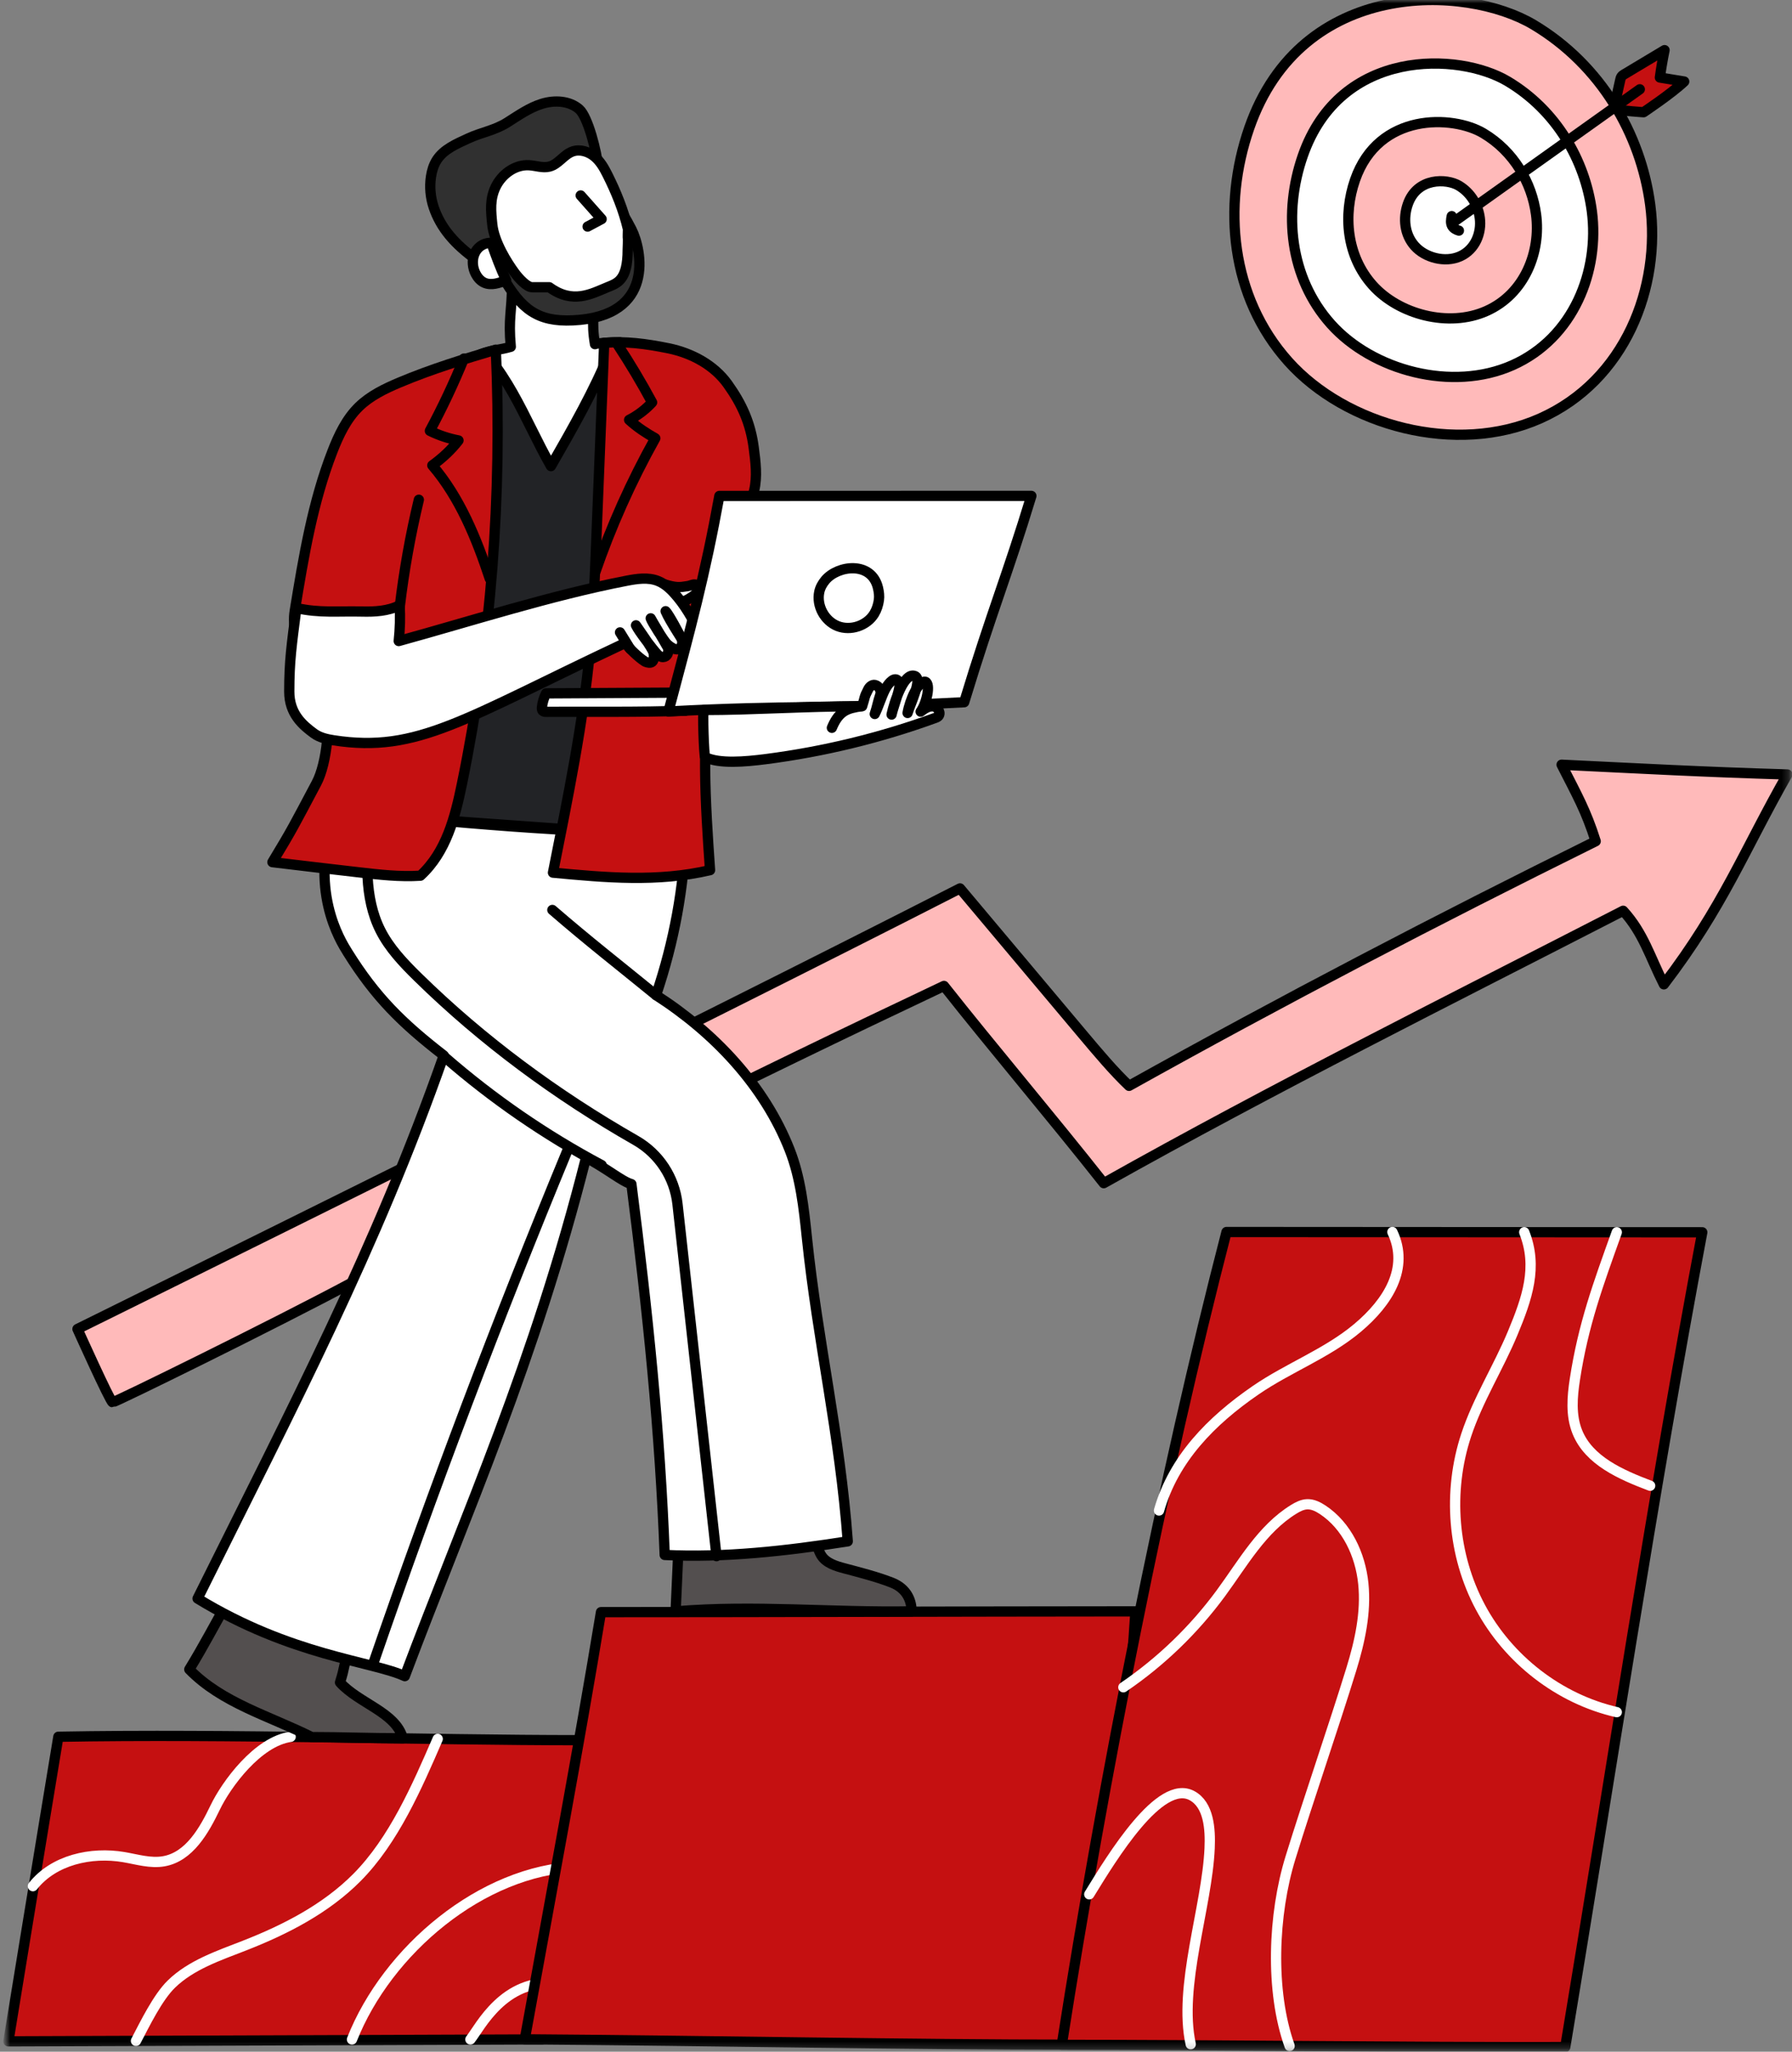 <svg width="262" height="300" viewBox="0 0 262 300" fill="none" xmlns="http://www.w3.org/2000/svg">
<rect x="0" y="0" width="262" height="300" fill="#808080" stroke="none"/>
<mask id="mask0_2010_5807" style="mask-type:luminance" maskUnits="userSpaceOnUse" x="0" y="0" width="262" height="300">
<path d="M261.742 0H0.81V299.747H261.742V0Z" fill="white"/>
</mask>
<g mask="url(#mask0_2010_5807)">
<path d="M79.227 298.207L1.229 298.485C1.229 298.485 6.211 267.924 8.532 253.947C33.407 253.493 62.794 254.448 84.716 254.448C86.848 255.897 79.227 298.207 79.227 298.207H79.227Z" fill="#C51011" stroke="black" stroke-width="1.5" stroke-linecap="round" stroke-linejoin="round"/>
<path d="M4.81 275.796C7.838 271.957 13.301 270.728 18.121 271.55C20.058 271.881 22.014 272.498 23.949 272.155C27.665 271.497 29.829 267.693 31.462 264.291C33.095 260.889 37.687 254.632 42.495 253.958" stroke="white" stroke-width="1.5" stroke-linecap="round" stroke-linejoin="round"/>
<path d="M19.881 298.418C21.174 295.948 23.059 292.058 25.056 290.113C27.965 287.283 31.969 285.959 35.748 284.481C41.76 282.129 47.644 279.102 52.192 274.521C57.555 269.118 60.974 261.25 63.995 254.263" stroke="white" stroke-width="1.5" stroke-linecap="round" stroke-linejoin="round"/>
<path d="M51.46 298.209C56.607 285.172 70.45 273.463 84.457 272.944" stroke="white" stroke-width="1.5" stroke-linecap="round" stroke-linejoin="round"/>
<path d="M68.774 298.209C70.23 296.365 73.643 289.29 81.429 289.989" stroke="white" stroke-width="1.5" stroke-linecap="round" stroke-linejoin="round"/>
<path d="M156.82 298.979C134.588 298.992 103.109 298.377 76.722 298.191C80.479 277.506 84.586 255.637 87.868 235.727C112.498 235.727 140.057 235.628 166.005 235.612C164.764 255.548 161.788 278.682 156.82 298.979H156.82Z" fill="#C51011" stroke="black" stroke-width="1.5" stroke-linecap="round" stroke-linejoin="round"/>
<path d="M11.326 194.327C11.326 194.327 101.733 149.685 140.358 129.903C146.328 137.007 152.298 144.111 158.267 151.216C160.541 153.922 162.816 156.629 165.073 158.773C187.418 146.308 210.114 134.471 233.299 123.005C231.867 118.504 230.622 116.361 228.313 111.816C240.15 112.388 248.926 112.878 261.322 113.243C255.076 124.194 251.909 132.627 243.268 143.929C241.22 139.901 240.292 136.433 237.311 133.172C212.35 146.004 186.123 159.093 161.374 173.003C153.895 163.522 145.02 153.048 138.012 144.164C108.995 157.888 79.777 172.37 51.482 187.528C40.211 193.567 16.736 205.098 16.457 205.04C16.111 204.967 11.327 194.326 11.327 194.326L11.326 194.327Z" fill="#FFBABA" stroke="black" stroke-width="1.5" stroke-linecap="round" stroke-linejoin="round"/>
<path d="M228.848 299.321C235.214 261.127 241.705 218.235 248.881 180.185C223.277 180.185 198.8 180.145 179.322 180.145C170.031 215.978 161.336 259.977 155.236 299.001C177.077 299.001 205.582 299.379 228.848 299.321Z" fill="#C51011" stroke="black" stroke-width="1.5" stroke-linecap="round" stroke-linejoin="round"/>
<path d="M169.453 220.866C171.609 213.301 177.098 207.735 183.58 203.28C188.387 199.975 194.021 197.913 198.485 194.159C202.95 190.405 206.078 185.413 203.573 180.146" stroke="white" stroke-width="1.5" stroke-linecap="round" stroke-linejoin="round"/>
<path d="M222.851 180.174C224.88 185.259 223.273 189.861 221.17 194.915C219.066 199.97 216.082 204.651 214.363 209.849C211.648 218.061 212.359 227.379 216.441 235.005C220.522 242.629 227.952 248.421 236.383 250.352" stroke="white" stroke-width="1.5" stroke-linecap="round" stroke-linejoin="round"/>
<path d="M236.383 180.182C233.645 187.823 231.491 193.652 230.257 201.674C229.863 204.239 229.641 206.947 230.604 209.357C232.295 213.588 237.002 215.626 241.263 217.242" stroke="white" stroke-width="1.5" stroke-linecap="round" stroke-linejoin="round"/>
<path d="M164.238 246.714C169.726 242.981 174.572 238.306 178.501 232.957C181.73 228.56 184.506 223.552 189.15 220.69C189.754 220.318 190.412 219.979 191.121 219.953C191.933 219.924 192.702 220.309 193.38 220.757C196.921 223.098 198.892 227.327 199.323 231.551C199.754 235.774 198.819 240.02 197.57 244.077C195.038 252.301 191.2 263.441 188.666 271.665C186.132 279.889 185.661 291.057 188.548 299.163" stroke="white" stroke-width="1.5" stroke-linecap="round" stroke-linejoin="round"/>
<path d="M159.255 276.986C162.64 271.478 169.596 260.027 174.278 262.56C176.745 263.895 176.976 267.437 176.854 270.241C176.479 278.854 172.244 290.486 174.089 298.908" stroke="white" stroke-width="1.5" stroke-linecap="round" stroke-linejoin="round"/>
<path d="M99.194 226.332L98.781 235.613C110.349 234.655 121.667 235.818 133.272 235.613C133.288 234.073 132.601 232.279 130.407 231.416C128.228 230.559 125.74 229.932 123.477 229.329C122.198 228.988 120.803 228.566 120.087 227.453C119.501 226.542 119.44 225.257 118.551 224.638C118.028 224.275 117.349 224.247 116.712 224.238C110.782 224.154 104.845 224.511 99.193 226.332L99.194 226.332Z" fill="#534F4F" stroke="black" stroke-width="1.5" stroke-linecap="round" stroke-linejoin="round"/>
<path d="M33.349 234.102C31.476 237.396 29.725 240.76 27.675 244.099C32.455 249.011 39.293 250.866 45.581 253.998C49.86 253.998 53.805 254.172 58.885 254.172C57.919 250.397 52.421 249.048 49.712 246.008C50.504 243.446 50.037 244.382 50.829 241.82C50.906 241.574 50.982 241.313 50.922 241.063C50.848 240.754 50.586 240.533 50.332 240.342C47.858 238.48 44.886 237.427 41.964 236.402C39.434 235.513 36.904 234.625 33.349 234.102V234.102Z" fill="#534F4F" stroke="black" stroke-width="1.5" stroke-linecap="round" stroke-linejoin="round"/>
<path d="M49.082 118.541C66.45 120.226 82.814 121.844 100.271 121.873C99.996 129.761 98.589 137.61 95.92 145.514C104.423 150.977 111.751 158.716 115.449 168.121C117.053 172.202 117.521 176.626 117.974 180.987C119.553 196.208 122.811 209.751 123.947 225.373C114.915 226.8 105.817 227.801 97.184 227.364C96.494 209.27 94.731 192.057 92.315 173.139C90.929 172.745 88.912 170.988 85.684 169.26C78.129 199.199 68.225 221.059 59.185 245.087C54.422 242.896 42.582 242.126 28.887 233.739C42.897 205.511 54.929 182.68 64.881 154.333C58.783 149.605 54.929 145.829 50.842 139.283C49.727 137.5 44.979 129.952 49.082 118.542L49.082 118.541Z" fill="white" stroke="black" stroke-width="1.5" stroke-linecap="round" stroke-linejoin="round"/>
<path d="M74.872 41.375C74.852 45.708 74.294 46.394 74.679 50.709C73.169 51.166 71.776 51.192 70.336 51.772C70.177 55.816 70.243 60.593 71.416 64.466C72.591 68.339 75.111 71.98 78.808 73.625C80.63 74.436 82.889 74.684 84.528 73.548C85.691 72.742 86.338 71.393 86.866 70.081C89.318 63.983 91.045 56.586 90.648 50.05C89.498 50.05 87.388 50.139 86.99 50.324C86.415 46.921 86.972 46.119 86.808 42.002C83.617 41.684 80.451 41.118 74.871 41.375L74.872 41.375Z" fill="white" stroke="black" stroke-width="1.5" stroke-linecap="round" stroke-linejoin="round"/>
<path d="M87.47 24.617C87.291 22.271 85.95 17.072 84.69 15.973C83.242 14.709 81.065 14.608 79.228 15.176C77.391 15.744 75.793 16.878 74.168 17.904C72.293 19.087 70.481 19.308 68.467 20.236C66.743 21.031 64.866 21.818 63.846 23.42C63.387 24.141 63.14 24.981 63.012 25.826C62.787 27.316 62.922 28.86 63.4 30.289C64.432 33.371 66.51 35.697 69.522 37.893C70.853 38.481 72.098 39.266 73.468 40.44C76.202 45.181 78.557 47.08 83.743 46.844C95.925 46.291 93.82 36.469 92.331 33.542C91.526 31.961 90.599 30.442 89.443 28.806C88.248 28.901 86.933 28.963 85.975 28.243C85.187 27.65 84.813 26.585 84.979 25.614C85.145 24.643 85.816 23.789 87.47 24.617V24.617Z" fill="#303030" stroke="black" stroke-width="1.5" stroke-linecap="round" stroke-linejoin="round"/>
<path d="M75.238 39.878C74.196 38.474 72.238 35.397 71.974 32.822C71.773 30.853 71.598 29.136 72.461 27.335C73.323 25.534 75.227 24.059 77.313 24.159C78.321 24.207 79.337 24.606 80.313 24.363C81.663 24.025 82.423 22.59 83.737 22.14C84.809 21.773 86.043 22.165 86.904 22.874C87.764 23.583 88.316 24.561 88.805 25.537C90.089 28.095 91.159 30.735 91.81 33.5C91.81 34 91.754 34.637 91.81 35C91.81 35.5 91.81 35.5 91.773 36.5C91.773 41.026 90.235 41.41 88.805 42C86.429 42.981 83.737 44.5 80.313 42C79.31 42 78.583 41.995 77.81 42C77.037 42.005 75.868 40.728 75.237 39.879L75.238 39.878Z" fill="white" stroke="black" stroke-width="1.5" stroke-linecap="round" stroke-linejoin="round"/>
<path d="M74.002 40.98C72.981 41.387 71.822 41.789 70.819 41.342C70.261 41.093 69.836 40.605 69.553 40.063C69.091 39.176 68.982 38.09 69.35 37.161C69.718 36.231 70.59 35.495 71.838 35.501C72.485 37.367 73.167 39.221 74.002 40.98Z" fill="white" stroke="black" stroke-width="1.5" stroke-linecap="round" stroke-linejoin="round"/>
<path d="M65.059 154.594C72.065 160.694 79.767 165.996 87.966 170.364" stroke="black" stroke-width="1.5" stroke-linecap="round" stroke-linejoin="round"/>
<path d="M80.756 133.052C86.074 137.652 90.471 141.07 95.921 145.514" stroke="black" stroke-width="1.5" stroke-linecap="round" stroke-linejoin="round"/>
<path d="M54.62 243.1C63.303 217.89 72.745 192.941 82.928 168.299" stroke="black" stroke-width="1.5" stroke-linecap="round" stroke-linejoin="round"/>
<path d="M71.661 52.483C74.171 55.618 75.981 59.242 77.772 62.837C78.662 64.623 79.552 66.408 80.551 68.154C83.744 62.589 86.931 57.021 89.178 51.408C91.003 53.86 91.74 56.938 92.291 59.945C96 80.176 93.199 100.967 89.516 121.772C79.703 120.971 61.835 119.821 59.566 119.548C60.625 98.225 60.769 78.209 68.385 58.264C69.381 55.655 70.497 53.065 71.661 52.483Z" fill="#222326" stroke="black" stroke-width="1.5" stroke-linecap="round" stroke-linejoin="round"/>
<path d="M54.041 120.144C53.586 125.514 53.187 131.201 55.603 136.018C56.917 138.638 58.975 140.799 61.066 142.851C70.556 152.167 81.367 160.134 92.945 166.745C96.353 168.691 98.621 172.151 99.053 176.052L104.756 227.54" stroke="black" stroke-width="1.5" stroke-linecap="round" stroke-linejoin="round"/>
<path d="M43.098 89.292C44.393 81.402 45.706 73.444 48.606 65.993C49.526 63.627 50.642 61.266 52.456 59.491C54.116 57.868 56.255 56.836 58.394 55.934C63.115 53.944 68.03 52.45 72.492 51.129C73.453 72.381 71.815 93.753 67.544 114.593C66.547 119.456 65.253 124.576 61.466 128.045C58.457 128.242 55.442 127.895 52.447 127.549C48.197 127.057 43.946 126.566 39.828 126.063C42.755 121.227 42.956 120.756 46.268 114.511C47.851 111.527 48.362 105.42 47.571 102.136C46.316 96.922 42.292 94.2 43.098 89.292Z" fill="#C51011" stroke="black" stroke-width="1.5" stroke-linecap="round" stroke-linejoin="round"/>
<path d="M88.338 50.127C87.955 59.613 87.537 70.219 87.155 79.705C86.949 84.8 86.743 89.898 86.27 94.976C85.264 105.79 83.058 116.452 80.848 127.599C88.445 128.314 96.177 129.024 103.812 127.233C103.127 117.358 102.447 107.361 104.214 97.621C105.009 93.239 106.292 88.953 106.981 84.552C107.428 81.697 107.63 78.772 108.62 76.057C109.149 74.608 109.899 73.234 110.257 71.733C110.745 69.684 110.472 67.541 110.198 65.454C109.726 61.873 108.494 59.111 106.395 56.172C104.391 53.366 101.134 51.625 97.756 50.933C94.378 50.24 91.407 49.876 88.338 50.127Z" fill="#C51011" stroke="black" stroke-width="1.5" stroke-linecap="round" stroke-linejoin="round"/>
<path d="M97.088 85.418C98.841 85.97 99.364 85.892 100.576 85.692C101.031 85.616 101.579 85.258 101.882 85.605C102.097 85.852 102.087 86.237 101.938 86.527C101.789 86.818 101.525 87.032 101.257 87.219C100.889 87.476 100.497 87.7 100.089 87.887" fill="white"/>
<path d="M97.088 85.418C98.841 85.97 99.364 85.892 100.576 85.692C101.031 85.616 101.579 85.258 101.882 85.605C102.097 85.852 102.087 86.237 101.938 86.527C101.789 86.818 101.525 87.032 101.257 87.219C100.889 87.476 100.497 87.7 100.089 87.887" stroke="black" stroke-width="1.5" stroke-linecap="round" stroke-linejoin="round"/>
<path d="M43.335 88.901C46.653 89.673 49.48 89.333 52.886 89.418C54.778 89.466 56.744 89.368 58.429 88.505C58.532 90.221 58.486 91.946 58.296 93.732C68.889 90.822 80.607 87.041 91.637 84.912C93.148 84.621 94.756 84.381 96.188 84.944C97.361 85.404 98.269 86.35 99.073 87.32C102.01 90.867 104.161 96.701 103.207 97.088C102.366 97.651 101.433 96.467 100.811 95.294C100.227 94.192 97.951 90.899 97.316 89.369C97.735 89.731 99.485 92.972 99.672 93.493C99.858 94.014 99.691 94.707 99.175 94.91C98.678 95.105 97.849 94.495 97.478 94.109C97.042 93.657 95.336 91.007 95.136 90.411C95.349 90.844 97.073 93.654 97.286 94.086C97.439 94.396 97.735 94.722 97.723 95.068C97.712 95.414 97.593 96.044 96.948 96.079C96.661 96.095 96.312 95.885 96.114 95.676C95.503 95.033 93.351 92.244 92.986 91.436C93.374 92.027 95.328 94.718 95.532 95.396C95.602 95.628 95.871 97.153 94.704 96.865C94.548 96.826 94.394 96.79 94.258 96.704C93.353 96.137 91.953 94.768 91.394 94.023C67.741 105.149 61.098 110.143 48.797 108.249C47.777 108.092 46.736 107.849 45.902 107.241C44.239 106.028 42.292 104.36 42.292 101.131C42.292 96.65 42.62 94.471 43.334 88.901L43.335 88.901Z" fill="white" stroke="black" stroke-width="1.5" stroke-linecap="round" stroke-linejoin="round"/>
<path d="M90.648 92.467L92.141 94.891" stroke="black" stroke-width="1.5" stroke-linecap="round" stroke-linejoin="round"/>
<path d="M61.238 73.071C60.002 78.226 59.069 83.453 58.446 88.718L61.238 73.071Z" fill="white"/>
<path d="M61.238 73.071C60.002 78.226 59.069 83.453 58.446 88.718" stroke="black" stroke-width="1.5" stroke-linecap="round" stroke-linejoin="round"/>
<path d="M67.823 52.432C66.353 56.038 64.692 59.567 62.85 62.999C64.174 63.652 65.585 64.124 67.035 64.4C65.987 65.765 64.709 66.953 63.207 68.046C67.245 72.769 69.655 78.704 71.607 84.604" stroke="black" stroke-width="1.5" stroke-linecap="round" stroke-linejoin="round"/>
<path d="M99.001 101.277C92.613 101.313 86.225 101.349 79.838 101.384C79.518 102.016 79.313 102.705 79.237 103.41C79.218 103.587 79.213 103.786 79.329 103.921C79.46 104.073 79.686 104.083 79.886 104.082C86.689 104.046 93.437 104.159 100.236 103.914C100.394 103.203 99.891 101.566 99.001 101.277Z" fill="white" stroke="black" stroke-width="1.5" stroke-linecap="round" stroke-linejoin="round"/>
<path d="M140.968 102.679C145.001 89.401 147.231 84.237 150.793 72.511C134.11 72.511 119.028 72.517 105.174 72.517C103.044 84.241 101.046 91.577 97.731 104.034C115.616 103.073 121.542 103.724 140.968 102.679Z" fill="white" stroke="black" stroke-width="1.5" stroke-linecap="round" stroke-linejoin="round"/>
<path d="M120.667 84.825C120.246 85.328 119.917 85.911 119.781 86.552C119.353 88.558 120.546 90.785 122.452 91.541C124.357 92.297 126.752 91.493 127.816 89.74C128.182 89.136 128.398 88.45 128.497 87.751C128.582 87.16 128.505 86.565 128.37 85.984C127.449 82.007 122.5 82.634 120.666 84.825H120.667Z" fill="white" stroke="black" stroke-width="1.5" stroke-linecap="round" stroke-linejoin="round"/>
<path d="M103.094 110.71C105.156 111.72 108.938 111.388 111.952 111.001C120.405 109.914 128.736 107.888 136.745 104.973C136.878 104.924 137.014 104.873 137.126 104.785C137.667 104.355 137.157 103.382 136.472 103.29C135.786 103.198 135.154 103.637 134.602 104.053C135.49 102.813 136.081 100.027 135.314 99.695C134.259 99.44 132.988 102.486 132.695 104.251C133.104 102.864 134.931 99.202 133.736 98.838C132.165 98.263 130.721 102.738 130.353 104.486C130.571 103.507 131.208 101.828 131.425 100.849C131.537 100.345 131.602 99.709 131.176 99.418C130.563 98.997 129.706 100.199 129.375 100.865C128.835 101.95 128.435 103.316 127.895 104.401C128.257 103.323 128.339 102.664 128.701 101.586C128.895 101.008 128.521 100.283 127.924 100.156C127.522 100.071 127.133 100.41 126.945 100.776C126.293 102.045 126.517 101.822 126.051 103.261C117.713 103.261 110.082 103.815 102.907 103.815C102.68 103.815 102.933 110.632 103.094 110.711L103.094 110.71Z" fill="white" stroke="black" stroke-width="1.5" stroke-linecap="round" stroke-linejoin="round"/>
<path d="M90.257 50.325C92.074 53.088 93.77 55.929 95.34 58.84C94.386 59.88 93.243 60.748 91.981 61.394C93.17 62.496 94.557 63.384 95.808 64.085C92.291 70.375 89.336 76.978 86.99 83.791" stroke="black" stroke-width="1.5" stroke-linecap="round" stroke-linejoin="round"/>
<path d="M125.886 103.274C124.998 103.413 124.079 103.564 123.333 104.064C122.514 104.611 122.004 105.512 121.625 106.42" fill="white"/>
<path d="M125.886 103.274C124.998 103.413 124.079 103.564 123.333 104.064C122.514 104.611 122.004 105.512 121.625 106.42" stroke="black" stroke-width="1.5" stroke-linecap="round" stroke-linejoin="round"/>
<path d="M84.898 28.579L87.963 32.034L85.912 33.13" fill="white"/>
<path d="M84.898 28.579L87.963 32.034L85.912 33.13" stroke="black" stroke-width="1.5" stroke-linecap="round" stroke-linejoin="round"/>
<path d="M182.643 18.728C178.674 30.164 179.913 43.4 188.345 52.84C196.778 62.28 212.93 66.639 225.178 61.186C237.633 55.64 242.87 41.992 241.266 29.926C239.896 19.616 234.06 9.488 224.202 3.608C214.345 -2.271 190.278 -3.275 182.642 18.728L182.643 18.728Z" fill="#FFBABA" stroke="black" stroke-width="1.5" stroke-linecap="round" stroke-linejoin="round"/>
<path d="M190.469 22.791C187.608 31.035 188.502 40.578 194.581 47.383C200.66 54.189 212.306 57.332 221.135 53.401C230.115 49.402 233.89 39.563 232.734 30.864C231.746 23.431 227.539 16.13 220.432 11.89C213.325 7.651 195.975 6.928 190.469 22.791Z" fill="white" stroke="black" stroke-width="1.5" stroke-linecap="round" stroke-linejoin="round"/>
<path d="M198.113 26.311C196.322 31.474 196.881 37.45 200.688 41.712C204.495 45.974 211.788 47.942 217.318 45.48C222.942 42.976 225.306 36.814 224.582 31.366C223.964 26.711 221.328 22.139 216.878 19.484C212.427 16.829 201.561 16.376 198.113 26.311Z" fill="#FFBABA" stroke="black" stroke-width="1.5" stroke-linecap="round" stroke-linejoin="round"/>
<path d="M205.826 29.861C205.114 31.914 205.336 34.292 206.851 35.986C208.365 37.681 211.266 38.465 213.465 37.485C215.702 36.49 216.643 34.038 216.354 31.872C216.108 30.02 215.06 28.201 213.29 27.145C211.52 26.089 207.198 25.909 205.826 29.861Z" fill="white" stroke="black" stroke-width="1.5" stroke-linecap="round" stroke-linejoin="round"/>
<path d="M235.949 15.899C236.196 14.73 236.631 12.903 236.878 11.733C236.918 11.543 236.96 11.347 237.074 11.189C237.185 11.035 237.352 10.934 237.515 10.836C239.466 9.668 241.416 8.5 243.366 7.332C243.091 8.657 242.864 9.993 242.685 11.335C243.87 11.53 245.055 11.726 246.24 11.921C244.444 13.641 240.301 16.408 240.301 16.408C240.301 16.408 237.194 16.229 235.949 15.899Z" fill="#C51011" stroke="black" stroke-width="1.5" stroke-linecap="round" stroke-linejoin="round"/>
<path d="M212.411 32.543C221.523 26.047 230.635 19.551 239.747 13.056" stroke="black" stroke-width="1.5" stroke-linecap="round" stroke-linejoin="round"/>
<path d="M212.251 31.602C212.157 32.078 212.068 32.6 212.3 33.026C212.5 33.392 212.899 33.607 213.301 33.72" stroke="black" stroke-width="1.5" stroke-linecap="round" stroke-linejoin="round"/>
</g>
</svg>
